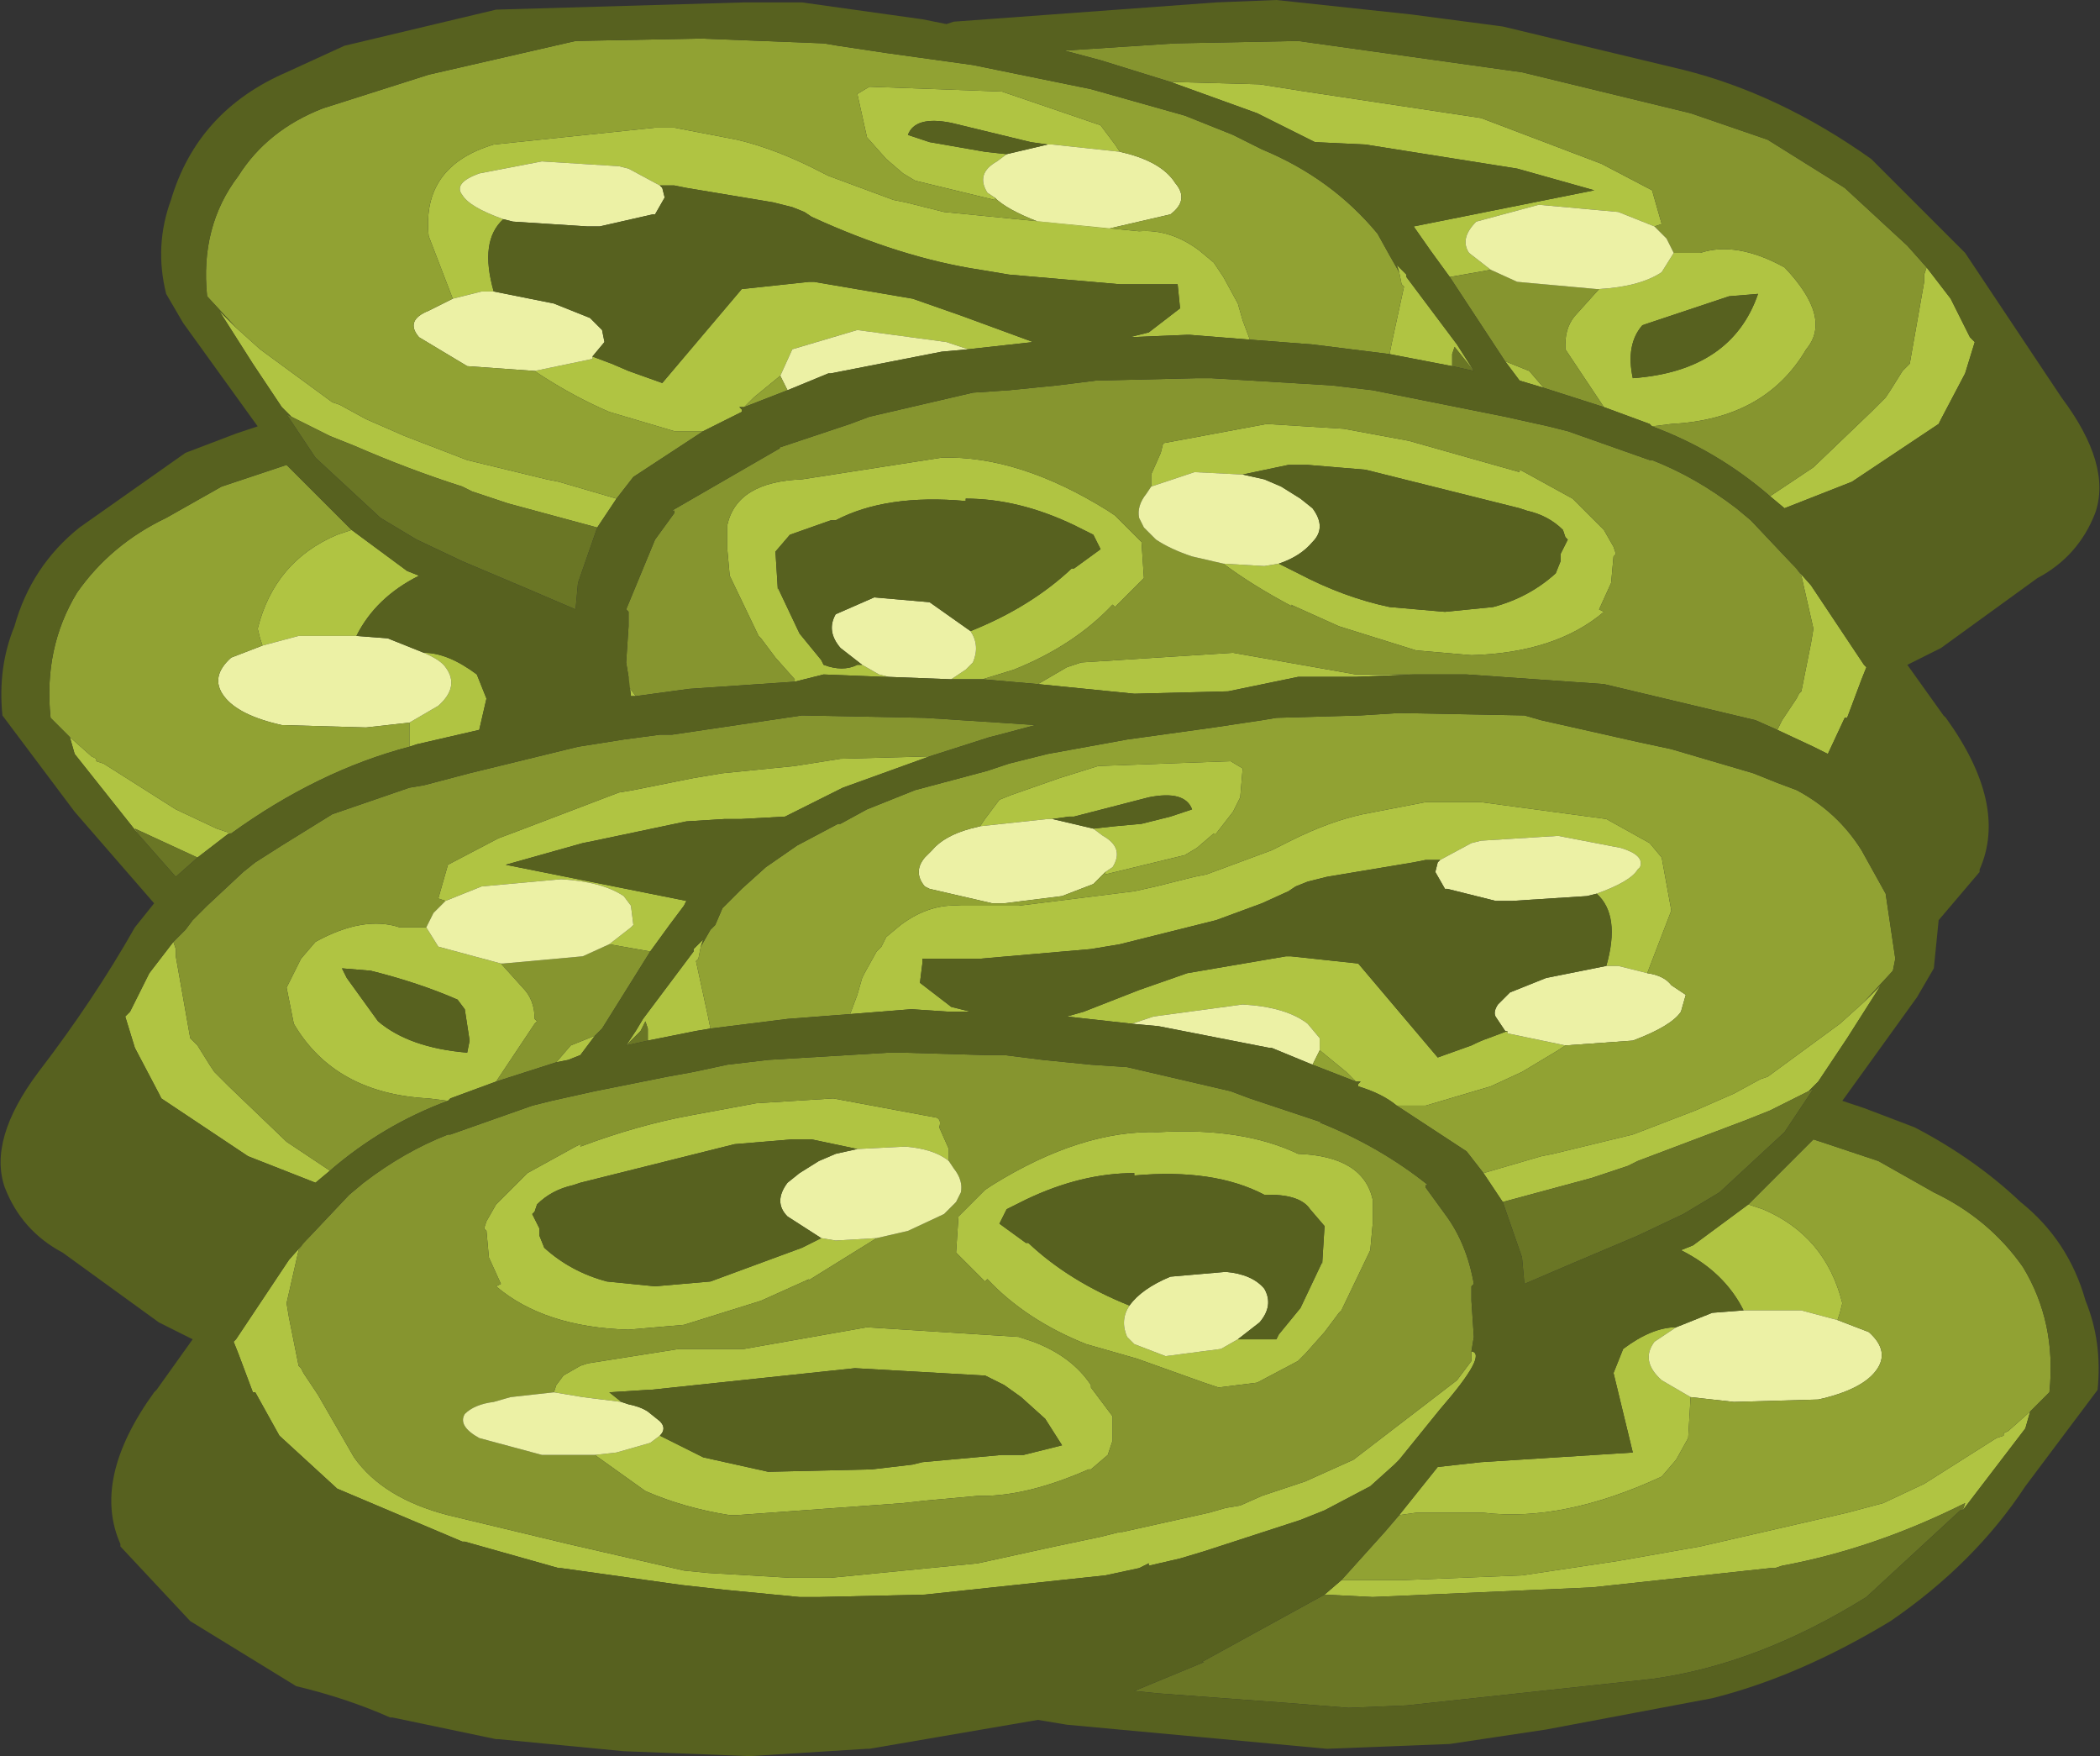 <?xml version="1.0" encoding="UTF-8" standalone="no"?>
<svg xmlns:ffdec="https://www.free-decompiler.com/flash" xmlns:xlink="http://www.w3.org/1999/xlink" ffdec:objectType="shape" height="36.45px" width="43.6px" xmlns="http://www.w3.org/2000/svg">
  <rect width="100%" height="100%" fill="#333333" stroke="none"/>
  <g transform="matrix(1.0, 0.0, 0.0, 1.0, 22.2, 16.75)">
    <path d="M2.1 -15.05 L3.95 -15.0 4.9 -14.85 8.55 -14.3 11.05 -13.35 12.1 -12.8 12.3 -12.1 12.15 -12.05 11.4 -12.35 9.75 -12.5 8.45 -12.15 Q8.1 -11.8 8.3 -11.5 L8.75 -11.15 7.9 -11.0 7.5 -11.55 7.15 -12.05 10.9 -12.8 9.3 -13.25 6.15 -13.75 5.1 -13.8 3.9 -14.4 2.1 -15.05 M12.55 -11.5 L13.1 -11.5 Q13.85 -11.75 14.85 -11.2 15.85 -10.15 15.3 -9.5 14.45 -8.05 12.5 -7.95 L12.1 -7.9 12.05 -7.95 11.1 -8.3 10.3 -9.5 10.3 -9.6 Q10.3 -10.0 10.55 -10.25 L11.0 -10.75 Q11.85 -10.8 12.3 -11.1 L12.55 -11.5 M14.55 -6.45 L15.45 -7.05 16.65 -8.2 16.95 -8.5 17.05 -8.65 17.3 -9.05 17.45 -9.2 17.75 -10.9 17.75 -11.05 17.8 -11.2 18.3 -10.55 18.7 -9.75 18.8 -9.65 18.6 -9.0 18.1 -8.05 18.05 -7.95 17.75 -7.75 16.25 -6.75 14.85 -6.2 14.55 -6.45 M-17.3 -9.95 L-16.8 -9.5 -15.3 -8.4 -15.15 -8.35 -14.6 -8.05 -13.8 -7.7 -12.5 -7.2 -10.85 -6.8 -10.6 -6.75 -9.4 -6.4 -9.8 -5.8 -11.65 -6.3 -12.4 -6.55 -12.6 -6.65 Q-13.7 -7.0 -14.85 -7.5 L-15.35 -7.7 -16.15 -8.1 -16.2 -8.15 -16.35 -8.3 -16.95 -9.2 -17.65 -10.3 -17.3 -9.95 M-7.6 -7.8 L-8.2 -7.8 -9.55 -8.2 Q-10.25 -8.5 -10.95 -8.95 L-11.1 -9.05 -9.9 -9.3 -9.9 -9.35 -9.5 -9.2 -9.15 -9.05 -8.45 -8.8 -6.8 -10.75 -5.4 -10.9 -5.3 -10.9 -3.25 -10.55 -2.25 -10.2 -0.75 -9.65 -2.1 -9.5 -2.55 -9.65 -4.4 -9.9 -5.75 -9.5 -6.0 -8.95 -6.55 -8.5 -6.75 -8.3 -6.85 -8.3 -6.8 -8.25 -6.8 -8.2 -7.6 -7.8 M-12.8 -10.55 L-13.3 -11.85 Q-13.45 -13.3 -11.95 -13.75 L-8.6 -14.1 -8.2 -14.1 -6.9 -13.85 Q-6.05 -13.65 -5.1 -13.15 L-5.0 -13.1 -3.65 -12.6 -3.4 -12.55 -2.6 -12.35 1.45 -11.95 Q2.1 -12.0 2.7 -11.55 L3.0 -11.3 3.2 -11.0 3.5 -10.45 3.6 -10.1 3.75 -9.7 2.5 -9.8 2.45 -9.8 1.25 -9.75 1.65 -9.85 2.3 -10.35 2.25 -10.85 1.05 -10.85 -1.25 -11.05 -1.85 -11.15 Q-3.5 -11.4 -5.35 -12.25 L-5.5 -12.35 -5.75 -12.45 -6.15 -12.55 -7.95 -12.85 -8.2 -12.9 -8.5 -12.9 -9.15 -13.25 -9.35 -13.3 -10.95 -13.4 -12.25 -13.15 Q-12.8 -12.95 -12.6 -12.7 -12.45 -12.45 -11.75 -12.2 -12.25 -11.75 -11.95 -10.7 L-12.2 -10.7 -12.8 -10.55 M6.65 -9.4 L6.7 -9.65 6.95 -10.8 6.9 -10.85 6.85 -11.1 6.8 -11.25 7.0 -11.05 7.0 -11.0 8.05 -9.6 8.4 -9.05 8.0 -9.55 7.95 -9.4 7.95 -9.15 6.65 -9.4 M1.05 -13.6 L-0.35 -13.75 -0.45 -13.75 -0.8 -13.8 -2.45 -14.2 Q-3.2 -14.35 -3.35 -13.95 L-2.9 -13.8 -1.75 -13.6 -1.3 -13.55 -1.5 -13.4 Q-1.95 -13.15 -1.7 -12.75 L-1.55 -12.65 -1.55 -12.6 -3.2 -13.0 -3.45 -13.15 -3.8 -13.45 -4.2 -13.9 -4.4 -14.8 -4.15 -14.95 -1.4 -14.85 0.65 -14.15 0.95 -13.75 1.05 -13.6 M1.7 -6.65 L1.7 -6.9 1.9 -7.35 1.95 -7.55 4.1 -7.95 5.7 -7.85 7.05 -7.6 9.35 -6.95 9.35 -7.0 9.45 -6.95 10.45 -6.4 11.1 -5.75 11.3 -5.4 11.35 -5.25 11.3 -5.2 11.25 -4.65 11.0 -4.1 11.1 -4.05 Q10.1 -3.2 8.35 -3.15 L7.2 -3.25 5.6 -3.75 4.6 -4.2 4.65 -4.15 Q3.8 -4.6 3.2 -5.05 L4.05 -5.0 4.35 -5.05 4.75 -4.85 Q5.7 -4.35 6.65 -4.15 L7.8 -4.05 8.8 -4.15 Q9.55 -4.35 10.1 -4.85 L10.2 -5.1 10.2 -5.25 10.25 -5.35 10.35 -5.55 10.3 -5.6 10.25 -5.75 Q9.95 -6.05 9.5 -6.15 L9.35 -6.2 6.15 -7.0 4.95 -7.1 4.6 -7.1 4.55 -7.1 3.6 -6.9 2.6 -6.95 1.7 -6.65 M15.0 -5.05 L15.4 -4.6 16.1 -3.55 16.5 -2.95 16.55 -2.9 16.45 -2.65 16.15 -1.85 16.1 -1.85 15.75 -1.1 15.45 -1.25 14.7 -1.6 14.8 -1.8 15.1 -2.25 15.15 -2.35 15.2 -2.4 15.4 -3.4 15.45 -3.7 15.2 -4.8 15.1 -4.95 15.0 -5.05 M7.15 -2.75 L5.95 -2.7 4.75 -2.7 3.3 -2.4 1.35 -2.35 -0.65 -2.55 -0.05 -2.9 0.25 -3.0 3.4 -3.2 5.95 -2.75 7.15 -2.75 M-1.8 -2.65 L-2.45 -2.65 -2.15 -2.85 -2.0 -3.0 Q-1.85 -3.35 -2.05 -3.65 -0.8 -4.15 0.05 -4.95 L0.1 -4.95 0.65 -5.35 0.5 -5.65 0.1 -5.85 Q-1.05 -6.4 -2.15 -6.4 L-2.15 -6.35 Q-3.8 -6.5 -4.85 -5.95 L-4.95 -5.95 -5.8 -5.65 -6.1 -5.3 -6.05 -4.5 -6.05 -4.55 -5.6 -3.6 -5.15 -3.05 -5.1 -2.95 Q-4.7 -2.8 -4.4 -2.95 L-4.3 -2.95 -3.95 -2.75 -3.75 -2.7 -3.85 -2.7 -5.1 -2.75 -5.7 -2.6 -5.7 -2.65 -6.1 -3.1 -6.4 -3.5 -6.45 -3.55 -7.05 -4.8 -7.1 -5.35 -7.1 -5.85 Q-6.9 -6.75 -5.55 -6.8 L-2.65 -7.25 Q-1.05 -7.3 0.8 -6.15 L0.95 -6.05 1.05 -5.95 1.5 -5.5 1.55 -4.75 1.5 -4.7 0.95 -4.15 0.9 -4.2 Q0.1 -3.35 -1.15 -2.85 L-1.8 -2.65 M-9.0 -2.3 L-9.1 -2.3 -9.15 -2.7 -9.15 -2.5 -9.0 -2.3 M9.05 -9.25 L9.55 -9.05 9.85 -8.7 9.35 -8.85 9.05 -9.25 M16.5 4.05 L16.85 3.7 16.15 4.8 15.55 5.7 15.4 5.85 15.35 5.9 14.55 6.3 14.05 6.5 11.8 7.35 11.6 7.45 10.85 7.7 9.0 8.2 8.6 7.6 9.8 7.25 10.05 7.2 11.7 6.8 13.0 6.3 13.8 5.95 14.35 5.65 14.5 5.6 16.0 4.5 16.5 4.05 M6.8 6.2 Q6.5 5.95 6.0 5.8 L6.0 5.75 6.05 5.7 5.95 5.7 5.75 5.5 5.2 5.05 5.2 4.8 4.95 4.5 Q4.5 4.15 3.6 4.1 L1.75 4.35 1.45 4.45 1.3 4.5 -0.05 4.35 0.3 4.25 1.45 3.8 2.45 3.45 4.5 3.1 4.6 3.1 6.0 3.25 7.65 5.2 8.35 4.95 Q8.55 4.85 8.7 4.8 L9.1 4.65 9.1 4.7 10.3 4.95 10.15 5.05 9.4 5.5 8.75 5.8 7.4 6.2 6.8 6.2 M11.15 3.3 Q11.45 2.25 10.95 1.8 11.65 1.55 11.8 1.3 L11.85 1.25 Q11.95 1.0 11.45 0.85 L10.15 0.6 8.55 0.7 8.35 0.75 7.7 1.1 7.4 1.1 7.15 1.15 5.35 1.45 4.95 1.55 4.7 1.65 4.55 1.75 4.0 2.0 3.05 2.35 1.05 2.85 0.45 2.95 -1.85 3.15 -3.05 3.15 -3.05 3.25 -3.1 3.65 -2.45 4.15 -2.05 4.25 -2.5 4.25 -3.25 4.2 -3.3 4.2 -4.55 4.3 -4.4 3.9 -4.3 3.55 -4.25 3.45 -4.0 3.0 -3.9 2.9 -3.8 2.7 -3.5 2.45 Q-2.9 2.0 -2.25 2.05 L-1.05 2.05 1.35 1.75 1.8 1.65 2.6 1.45 2.85 1.4 4.2 0.9 4.3 0.85 4.6 0.7 Q5.4 0.3 6.1 0.15 L7.4 -0.1 7.8 -0.1 8.55 -0.1 11.15 0.25 12.05 0.75 12.3 1.05 12.5 2.15 12.0 3.45 11.4 3.3 11.15 3.3 M-7.45 4.6 L-7.75 4.65 -8.75 4.85 -8.75 4.65 -8.75 4.6 -8.8 4.45 -8.9 4.65 -9.2 4.95 -9.0 4.65 -8.85 4.4 -7.8 3.0 -7.8 2.95 -7.6 2.75 -7.65 2.9 -7.7 3.15 -7.75 3.2 -7.5 4.35 -7.45 4.6 M-1.85 0.4 L-1.75 0.25 -1.45 -0.15 -1.2 -0.25 -0.2 -0.6 0.6 -0.85 3.35 -0.95 3.6 -0.8 3.55 -0.2 3.4 0.1 3.05 0.55 3.0 0.55 2.65 0.85 2.4 1.0 0.75 1.4 0.75 1.35 0.9 1.25 Q1.15 0.85 0.7 0.6 L0.5 0.45 0.95 0.4 1.5 0.35 2.1 0.2 2.55 0.05 Q2.4 -0.35 1.65 -0.2 L0.1 0.2 0.0 0.2 -0.35 0.25 -0.45 0.25 -1.85 0.4 M14.3 -10.65 L13.7 -10.6 11.9 -10.0 Q11.55 -9.6 11.7 -8.9 13.75 -9.05 14.3 -10.65 M14.0 10.45 Q13.6 9.65 12.7 9.2 L12.95 9.1 14.1 8.25 14.4 8.35 Q15.7 8.9 16.05 10.3 L16.0 10.5 15.95 10.65 15.2 10.45 14.0 10.45 M19.95 12.55 L19.85 12.9 18.55 14.6 18.6 14.45 Q16.7 15.4 14.8 15.75 L14.65 15.8 14.55 15.8 10.85 16.2 6.3 16.4 5.3 16.35 5.65 16.05 6.9 16.05 9.4 15.95 11.4 15.65 13.1 15.35 16.15 14.65 16.9 14.45 17.75 14.05 19.25 13.1 19.4 13.05 19.4 13.0 19.5 12.95 19.95 12.55 M6.85 14.7 L7.65 13.7 8.55 13.6 11.7 13.4 11.3 11.75 11.5 11.25 Q12.1 10.8 12.6 10.8 L12.15 11.1 Q11.85 11.5 12.3 11.9 L12.9 12.25 12.85 13.1 12.6 13.55 12.3 13.9 Q10.25 14.85 8.6 14.65 L7.2 14.65 6.85 14.7 M-15.8 8.95 L-15.9 9.05 -16.0 9.2 -16.25 10.3 -16.2 10.6 -16.0 11.6 -15.95 11.65 -15.9 11.75 -15.6 12.2 -14.85 13.5 Q-14.25 14.35 -12.9 14.7 L-10.4 15.3 -8.0 15.85 -7.5 15.9 -5.8 16.0 -4.95 16.0 -1.9 15.7 -0.3 15.35 0.65 15.15 1.05 15.05 1.1 15.05 2.9 14.65 3.25 14.55 3.55 14.5 4.0 14.3 4.3 14.2 4.75 14.05 4.9 14.0 5.9 13.55 8.05 11.9 8.35 11.5 8.35 11.3 Q8.7 11.35 7.7 12.5 L6.85 13.55 6.75 13.65 6.25 14.1 5.3 14.6 4.8 14.8 2.8 15.45 2.3 15.6 1.65 15.75 1.65 15.7 1.45 15.8 0.75 15.95 -3.0 16.35 -5.2 16.4 -5.55 16.4 -5.6 16.4 -7.15 16.25 -8.05 16.15 -10.55 15.8 -10.6 15.8 -12.55 15.25 -12.6 15.25 -15.2 14.15 -16.4 13.05 -16.9 12.15 -16.95 12.15 -17.25 11.35 -17.35 11.1 -17.3 11.05 -16.9 10.45 -16.2 9.4 -15.8 8.95 M3.5 11.05 L3.6 11.05 4.3 11.05 4.35 10.95 4.8 10.4 5.25 9.45 5.25 9.5 5.3 8.7 5.0 8.35 Q4.8 8.05 4.15 8.05 L4.05 8.05 Q3.0 7.5 1.35 7.65 L1.35 7.6 Q0.25 7.6 -0.9 8.15 L-1.3 8.35 -1.45 8.65 -0.9 9.05 -0.85 9.05 Q0.0 9.85 1.25 10.35 1.05 10.65 1.2 11.0 L1.35 11.15 2.0 11.4 3.15 11.25 3.5 11.05 M4.9 11.35 L4.75 11.5 3.9 11.95 3.1 12.05 2.8 11.95 1.4 11.45 0.35 11.15 Q-0.9 10.65 -1.7 9.8 L-1.75 9.85 -2.3 9.3 -2.35 9.25 -2.3 8.5 -1.85 8.05 -1.75 7.95 -1.6 7.85 Q0.25 6.7 1.85 6.75 3.6 6.65 4.75 7.2 6.1 7.25 6.3 8.15 L6.3 8.65 6.25 9.2 5.65 10.45 5.6 10.5 5.3 10.9 4.9 11.35 M-10.7 12.15 L-10.65 12.0 -10.5 11.8 -10.15 11.6 -10.0 11.55 -8.1 11.25 -6.75 11.25 -4.2 10.8 -1.05 11.0 -0.75 11.1 Q0.05 11.4 0.45 12.0 L0.45 12.05 0.9 12.65 0.9 13.15 0.8 13.45 0.45 13.75 0.4 13.75 Q-0.85 14.3 -1.8 14.3 L-1.9 14.3 -3.0 14.4 -3.45 14.45 -6.9 14.7 -7.05 14.7 Q-8.0 14.55 -8.8 14.2 L-9.85 13.45 -9.4 13.4 -8.7 13.2 -8.5 13.05 -7.6 13.5 -6.25 13.8 -4.1 13.75 -3.25 13.65 -3.05 13.6 -1.4 13.45 -1.35 13.45 -0.95 13.45 -0.15 13.25 -0.5 12.7 -1.0 12.25 -1.35 12.0 -1.75 11.8 -1.8 11.8 -4.45 11.65 -8.7 12.1 -8.75 12.1 -9.55 12.15 -9.3 12.35 -10.1 12.25 -10.7 12.15 M-20.75 -1.45 L-20.3 -1.05 -20.2 -1.0 -20.2 -0.95 -20.05 -0.9 -18.55 0.05 -17.7 0.45 -17.4 0.55 -17.45 0.55 -18.1 1.05 -19.4 0.45 -19.3 0.6 -20.65 -1.1 -20.75 -1.45 M-13.7 -1.25 L-13.7 -1.75 -13.1 -2.1 Q-12.65 -2.5 -12.95 -2.9 -13.05 -3.05 -13.4 -3.2 -12.9 -3.2 -12.3 -2.75 L-12.1 -2.25 -12.25 -1.6 -13.55 -1.3 -13.7 -1.25 M-16.75 -3.35 L-16.8 -3.5 -16.85 -3.7 Q-16.5 -5.1 -15.2 -5.65 L-14.9 -5.75 -13.75 -4.9 -13.5 -4.8 Q-14.4 -4.35 -14.8 -3.55 L-16.0 -3.55 -16.75 -3.35 M-2.9 -1.05 L-4.7 -0.4 -5.6 0.05 -5.9 0.2 -6.8 0.25 -6.95 0.25 -7.15 0.25 -7.95 0.3 -9.85 0.7 -10.1 0.75 -11.7 1.2 -7.95 1.95 -8.0 2.05 -8.3 2.45 -8.7 3.0 -9.55 2.85 -9.1 2.5 -9.05 2.45 -9.1 2.05 -9.25 1.85 Q-9.7 1.55 -10.55 1.5 L-12.2 1.65 -12.95 1.95 -13.1 1.9 -12.9 1.2 -11.85 0.65 -11.45 0.5 -9.35 -0.3 -9.05 -0.35 -8.55 -0.45 -7.8 -0.6 -7.2 -0.7 -5.7 -0.85 -4.75 -1.0 -2.9 -1.05 M-9.85 4.75 L-10.15 5.15 -10.4 5.25 -10.65 5.3 -10.35 4.95 -9.85 4.75 M-11.9 5.7 L-12.85 6.05 -12.9 6.1 -13.3 6.05 Q-15.25 5.95 -16.1 4.5 L-16.25 3.75 -15.95 3.15 -15.65 2.8 Q-14.65 2.25 -13.9 2.5 L-13.35 2.5 -13.1 2.9 -11.8 3.25 -11.35 3.75 Q-11.1 4.0 -11.1 4.4 L-11.05 4.45 -11.1 4.5 -11.9 5.7 M-15.35 7.55 L-15.65 7.8 -17.05 7.25 -18.55 6.25 -18.85 6.05 -18.9 5.95 -19.4 5.0 -19.6 4.35 -19.5 4.25 -19.1 3.45 -18.6 2.8 -18.55 2.95 -18.55 3.1 -18.25 4.8 -18.1 4.95 -17.85 5.35 -17.75 5.5 -17.45 5.8 -16.25 6.95 -15.35 7.55 M-5.15 8.95 L-4.85 9.0 -4.0 8.95 -5.45 9.85 -5.4 9.8 -6.4 10.25 -8.0 10.75 -9.15 10.85 Q-10.9 10.8 -11.9 9.95 L-11.8 9.9 -12.05 9.35 -12.1 8.8 -12.15 8.75 -12.1 8.6 -11.9 8.25 -11.25 7.6 -10.25 7.05 -10.15 7.0 -10.15 7.05 Q-8.95 6.6 -7.85 6.4 L-6.5 6.15 -4.9 6.05 -2.75 6.45 Q-2.65 6.5 -2.7 6.65 L-2.5 7.1 -2.5 7.35 Q-2.8 7.1 -3.4 7.05 L-4.4 7.1 -5.35 6.9 -5.4 6.9 -5.75 6.9 -6.95 7.0 -10.15 7.8 -10.3 7.85 Q-10.75 7.95 -11.05 8.25 L-11.1 8.4 -11.15 8.45 -11.05 8.65 -11.0 8.75 -11.0 8.9 -10.9 9.15 Q-10.35 9.65 -9.6 9.85 L-8.6 9.95 -7.45 9.85 -5.55 9.15 -5.15 8.95 M-15.1 3.35 L-15.0 3.55 -14.35 4.45 Q-13.7 5.0 -12.5 5.1 L-12.45 4.85 -12.55 4.2 -12.7 4.0 Q-13.5 3.65 -14.5 3.4 L-15.1 3.35" fill="#b0c442" fill-rule="evenodd" stroke="none"/>
    <path d="M12.15 -12.05 L12.3 -12.1 12.1 -12.8 11.05 -13.35 8.55 -14.3 4.9 -14.85 3.95 -15.0 2.1 -15.05 0.65 -15.5 -0.1 -15.7 2.2 -15.85 4.75 -15.9 9.4 -15.25 12.9 -14.4 14.5 -13.85 16.1 -12.85 17.4 -11.65 17.8 -11.2 17.75 -11.05 17.75 -10.9 17.45 -9.2 17.3 -9.05 17.05 -8.65 16.95 -8.5 16.65 -8.2 15.45 -7.05 14.55 -6.45 Q13.45 -7.4 12.1 -7.9 L12.5 -7.95 Q14.45 -8.05 15.3 -9.5 15.85 -10.15 14.85 -11.2 13.85 -11.75 13.1 -11.5 L12.55 -11.5 12.4 -11.8 12.15 -12.05 M7.9 -11.0 L8.75 -11.15 9.3 -10.9 10.95 -10.75 11.0 -10.75 10.55 -10.25 Q10.3 -10.0 10.3 -9.6 L10.3 -9.5 11.1 -8.3 9.85 -8.7 9.55 -9.05 9.05 -9.25 7.9 -11.0 M3.2 -5.05 Q3.8 -4.6 4.65 -4.15 L4.6 -4.2 5.6 -3.75 7.2 -3.25 8.35 -3.15 Q10.1 -3.2 11.1 -4.05 L11.0 -4.1 11.25 -4.65 11.3 -5.2 11.35 -5.25 11.3 -5.4 11.1 -5.75 10.45 -6.4 9.45 -6.95 9.35 -7.0 9.35 -6.95 7.05 -7.6 5.7 -7.85 4.1 -7.95 1.95 -7.55 1.9 -7.35 1.7 -6.9 1.7 -6.65 1.6 -6.5 Q1.4 -6.25 1.45 -6.0 L1.55 -5.8 1.8 -5.55 Q2.1 -5.35 2.55 -5.2 L3.2 -5.05 M-9.15 -2.7 L-9.2 -3.0 -9.15 -3.75 -9.15 -4.05 -9.2 -4.1 -8.6 -5.55 -8.2 -6.1 -8.2 -6.15 -8.25 -6.15 -6.0 -7.45 -6.05 -7.45 -4.55 -7.95 -4.15 -8.1 -2.0 -8.6 -1.25 -8.65 -0.25 -8.75 0.55 -8.85 2.65 -8.9 2.95 -8.9 5.45 -8.75 6.3 -8.65 7.55 -8.4 9.05 -8.1 9.95 -7.9 10.35 -7.8 12.05 -7.2 12.1 -7.2 Q13.0 -6.85 13.85 -6.2 L14.15 -5.95 15.0 -5.05 15.1 -4.95 15.2 -4.8 15.45 -3.7 15.4 -3.4 15.2 -2.4 15.15 -2.35 15.1 -2.25 14.8 -1.8 14.7 -1.6 14.25 -1.8 11.1 -2.55 8.25 -2.75 7.3 -2.75 7.15 -2.75 5.95 -2.75 3.4 -3.2 0.25 -3.0 -0.05 -2.9 -0.65 -2.55 -1.8 -2.65 -1.15 -2.85 Q0.1 -3.35 0.9 -4.2 L0.95 -4.15 1.5 -4.7 1.55 -4.75 1.5 -5.5 1.05 -5.95 0.95 -6.05 0.8 -6.15 Q-1.05 -7.3 -2.65 -7.25 L-5.55 -6.8 Q-6.9 -6.75 -7.1 -5.85 L-7.1 -5.35 -7.05 -4.8 -6.45 -3.55 -6.4 -3.5 -6.1 -3.1 -5.7 -2.65 -5.7 -2.6 -7.9 -2.45 -9.0 -2.3 -9.15 -2.5 -9.15 -2.7 M-15.8 8.95 L-14.95 8.05 -14.65 7.8 Q-13.8 7.15 -12.9 6.8 L-12.85 6.8 -11.15 6.2 -10.75 6.1 -9.85 5.9 -8.35 5.6 -7.8 5.5 -7.1 5.35 -6.25 5.25 -3.75 5.1 -3.45 5.1 -1.75 5.15 -1.35 5.15 -0.55 5.25 0.45 5.35 1.2 5.4 3.35 5.9 3.75 6.05 5.25 6.55 5.2 6.55 Q6.45 7.05 7.45 7.85 L7.4 7.85 7.4 7.9 7.8 8.45 Q8.25 9.05 8.4 9.9 L8.35 9.95 8.35 10.25 8.4 11.0 8.35 11.3 8.35 11.5 8.05 11.9 5.9 13.55 4.9 14.0 4.75 14.05 4.3 14.2 4.0 14.3 3.55 14.5 3.25 14.55 2.9 14.65 1.1 15.05 1.05 15.05 0.65 15.15 -0.3 15.35 -1.9 15.7 -4.95 16.0 -5.8 16.0 -7.5 15.9 -8.0 15.85 -10.4 15.3 -12.9 14.7 Q-14.25 14.35 -14.85 13.5 L-15.6 12.2 -15.9 11.75 -15.95 11.65 -16.0 11.6 -16.2 10.6 -16.25 10.3 -16.0 9.2 -15.9 9.05 -15.8 8.95 M-9.85 13.45 L-8.8 14.2 Q-8.0 14.55 -7.05 14.7 L-6.9 14.7 -3.45 14.45 -3.0 14.4 -1.9 14.3 -1.8 14.3 Q-0.85 14.3 0.4 13.75 L0.45 13.75 0.8 13.45 0.9 13.15 0.9 12.65 0.45 12.05 0.45 12.0 Q0.05 11.4 -0.75 11.1 L-1.05 11.0 -4.2 10.8 -6.75 11.25 -8.1 11.25 -10.0 11.55 -10.15 11.6 -10.5 11.8 -10.65 12.0 -10.7 12.15 -11.6 12.25 -11.95 12.35 Q-12.35 12.4 -12.55 12.6 -12.7 12.85 -12.25 13.1 L-10.95 13.45 -9.85 13.45 M4.9 11.35 L5.3 10.9 5.6 10.5 5.65 10.45 6.25 9.2 6.3 8.65 6.3 8.15 Q6.1 7.25 4.75 7.2 3.6 6.65 1.85 6.75 0.25 6.7 -1.6 7.85 L-1.75 7.95 -1.85 8.05 -2.3 8.5 -2.35 9.25 -2.3 9.3 -1.75 9.85 -1.7 9.8 Q-0.9 10.65 0.35 11.15 L1.4 11.45 2.8 11.95 3.1 12.05 3.9 11.95 4.75 11.5 4.9 11.35 M-18.6 2.8 L-18.35 2.55 -18.2 2.35 -17.9 2.05 -17.15 1.35 -16.9 1.15 -16.35 0.8 -15.3 0.15 -13.7 -0.4 -13.4 -0.45 -12.45 -0.7 -10.2 -1.25 -9.25 -1.4 -8.5 -1.5 -8.25 -1.5 -5.55 -1.9 -3.0 -1.85 -1.45 -1.75 -0.7 -1.7 -1.45 -1.5 -1.65 -1.45 -2.9 -1.05 -4.75 -1.0 -5.7 -0.85 -7.2 -0.7 -7.8 -0.6 -8.55 -0.45 -9.05 -0.35 -9.35 -0.3 -11.45 0.5 -11.85 0.65 -12.9 1.2 -13.1 1.9 -12.95 1.95 -13.1 2.1 -13.2 2.2 -13.35 2.5 -13.9 2.5 Q-14.65 2.25 -15.65 2.8 L-15.95 3.15 -16.25 3.75 -16.1 4.5 Q-15.25 5.95 -13.3 6.05 L-12.9 6.1 Q-14.25 6.6 -15.35 7.55 L-16.25 6.95 -17.45 5.8 -17.75 5.5 -17.85 5.35 -18.1 4.95 -18.25 4.8 -18.55 3.1 -18.55 2.95 -18.6 2.8 M-8.7 3.0 L-9.7 4.6 -9.85 4.75 -10.35 4.95 -10.65 5.3 -11.9 5.7 -11.1 4.5 -11.05 4.45 -11.1 4.4 Q-11.1 4.0 -11.35 3.75 L-11.8 3.25 -11.75 3.25 -10.1 3.1 -9.55 2.85 -8.7 3.0 M-4.0 8.95 L-3.35 8.8 -2.6 8.45 -2.35 8.2 -2.25 8.0 Q-2.2 7.75 -2.4 7.5 L-2.5 7.35 -2.5 7.1 -2.7 6.65 Q-2.65 6.5 -2.75 6.45 L-4.9 6.05 -6.5 6.15 -7.85 6.4 Q-8.95 6.6 -10.15 7.05 L-10.15 7.0 -10.25 7.05 -11.25 7.6 -11.9 8.25 -12.1 8.6 -12.15 8.75 -12.1 8.8 -12.05 9.35 -11.8 9.9 -11.9 9.95 Q-10.9 10.8 -9.15 10.85 L-8.0 10.75 -6.4 10.25 -5.4 9.8 -5.45 9.85 -4.0 8.95" fill="#86952f" fill-rule="evenodd" stroke="none"/>
    <path d="M8.75 -11.15 L8.3 -11.5 Q8.1 -11.8 8.45 -12.15 L9.75 -12.5 11.4 -12.35 12.15 -12.05 12.4 -11.8 12.55 -11.5 12.3 -11.1 Q11.85 -10.8 11.0 -10.75 L10.95 -10.75 9.3 -10.9 8.75 -11.15 M-11.1 -9.05 L-12.5 -9.15 -13.5 -9.75 Q-13.8 -10.1 -13.3 -10.3 L-12.8 -10.55 -12.2 -10.7 -11.95 -10.7 -10.7 -10.45 -9.95 -10.15 -9.7 -9.9 -9.65 -9.65 -9.9 -9.35 -9.9 -9.3 -11.1 -9.05 M1.05 -13.6 L1.25 -13.55 Q1.95 -13.35 2.2 -12.95 2.5 -12.6 2.1 -12.3 L0.8 -12.0 -0.65 -12.15 Q-1.3 -12.4 -1.55 -12.65 L-1.7 -12.75 Q-1.95 -13.15 -1.5 -13.4 L-1.3 -13.55 -0.45 -13.75 -0.35 -13.75 1.05 -13.6 M1.7 -6.65 L2.6 -6.95 3.6 -6.9 4.05 -6.8 4.4 -6.65 4.8 -6.4 5.05 -6.2 Q5.35 -5.8 5.05 -5.5 4.8 -5.2 4.35 -5.05 L4.05 -5.0 3.2 -5.05 2.55 -5.2 Q2.1 -5.35 1.8 -5.55 L1.55 -5.8 1.45 -6.0 Q1.4 -6.25 1.6 -6.5 L1.7 -6.65 M-2.45 -2.65 L-3.75 -2.7 -3.95 -2.75 -4.3 -2.95 -4.75 -3.3 Q-5.05 -3.65 -4.85 -4.0 L-4.05 -4.35 -2.9 -4.25 -2.05 -3.65 Q-1.85 -3.35 -2.0 -3.0 L-2.15 -2.85 -2.45 -2.65 M5.05 5.35 L4.2 5.0 4.15 5.0 1.85 4.55 1.3 4.5 1.45 4.45 1.75 4.35 3.6 4.1 Q4.5 4.15 4.95 4.5 L5.2 4.8 5.2 5.05 5.1 5.25 5.05 5.35 M9.1 4.65 L9.05 4.65 8.85 4.35 Q8.8 4.25 8.9 4.1 L9.15 3.85 9.9 3.55 11.15 3.3 11.4 3.3 12.0 3.45 Q12.35 3.5 12.5 3.7 L12.8 3.9 12.7 4.25 Q12.5 4.55 11.7 4.85 L10.3 4.95 9.1 4.7 9.1 4.65 M10.95 1.8 L10.75 1.85 9.2 1.95 8.95 1.95 8.85 1.95 7.85 1.7 7.8 1.7 7.6 1.35 7.65 1.15 7.7 1.1 8.35 0.75 8.55 0.7 10.15 0.6 11.45 0.85 Q11.95 1.0 11.85 1.25 L11.8 1.3 Q11.65 1.55 10.95 1.8 M0.75 1.35 L0.5 1.6 -0.15 1.85 -1.35 2.0 -1.6 2.0 -2.9 1.7 -3.0 1.65 Q-3.25 1.35 -3.0 1.05 L-2.85 0.9 Q-2.6 0.6 -2.05 0.45 L-1.85 0.4 -0.45 0.25 -0.35 0.25 0.5 0.45 0.7 0.6 Q1.15 0.85 0.9 1.25 L0.75 1.35 M12.6 10.8 L13.35 10.5 14.0 10.45 15.2 10.45 15.95 10.65 16.6 10.9 Q17.05 11.3 16.75 11.7 16.45 12.1 15.55 12.3 L13.8 12.35 12.9 12.25 12.3 11.9 Q11.85 11.5 12.15 11.1 L12.6 10.8 M1.25 10.35 Q1.5 10.0 2.1 9.75 L3.25 9.65 Q3.8 9.7 4.05 10.0 4.25 10.35 3.95 10.7 L3.5 11.05 3.15 11.25 2.0 11.4 1.35 11.15 1.2 11.0 Q1.05 10.65 1.25 10.35 M-9.85 13.45 L-10.95 13.45 -12.25 13.1 Q-12.7 12.85 -12.55 12.6 -12.35 12.4 -11.95 12.35 L-11.6 12.25 -10.7 12.15 -10.1 12.25 -9.3 12.35 -9.15 12.4 Q-8.9 12.45 -8.75 12.55 L-8.5 12.75 Q-8.35 12.9 -8.5 13.05 L-8.7 13.2 -9.4 13.4 -9.85 13.45 M-13.7 -1.75 L-14.6 -1.65 -16.35 -1.7 Q-17.25 -1.9 -17.55 -2.3 -17.85 -2.7 -17.4 -3.1 L-16.75 -3.35 -16.0 -3.55 -14.8 -3.55 -14.15 -3.5 -13.4 -3.2 Q-13.05 -3.05 -12.95 -2.9 -12.65 -2.5 -13.1 -2.1 L-13.7 -1.75 M-8.5 -12.9 L-8.45 -12.85 -8.4 -12.65 -8.6 -12.3 -8.65 -12.3 -9.75 -12.05 -10.0 -12.05 -11.55 -12.15 -11.75 -12.2 Q-12.45 -12.45 -12.6 -12.7 -12.8 -12.95 -12.25 -13.15 L-10.95 -13.4 -9.35 -13.3 -9.15 -13.25 -8.5 -12.9 M-2.1 -9.5 L-2.65 -9.45 -4.95 -9.0 -5.0 -9.0 -5.85 -8.65 -5.9 -8.75 -6.0 -8.95 -5.75 -9.5 -4.4 -9.9 -2.55 -9.65 -2.1 -9.5 M-12.95 1.95 L-12.2 1.65 -10.55 1.5 Q-9.7 1.55 -9.25 1.85 L-9.1 2.05 -9.05 2.45 -9.1 2.5 -9.55 2.85 -10.1 3.1 -11.75 3.25 -11.8 3.25 -13.1 2.9 -13.35 2.5 -13.2 2.2 -13.1 2.1 -12.95 1.95 M-5.15 8.95 L-5.85 8.5 Q-6.15 8.2 -5.85 7.8 L-5.6 7.6 -5.2 7.35 -4.85 7.2 -4.4 7.1 -3.4 7.05 Q-2.8 7.1 -2.5 7.35 L-2.4 7.5 Q-2.2 7.75 -2.25 8.0 L-2.35 8.2 -2.6 8.45 -3.35 8.8 -4.0 8.95 -4.85 9.0 -5.15 8.95" fill="#ecf1a5" fill-rule="evenodd" stroke="none"/>
    <path d="M-17.3 -9.95 L-17.9 -10.6 Q-18.05 -12.05 -17.25 -13.1 -16.65 -14.05 -15.5 -14.5 L-13.3 -15.2 -10.25 -15.9 -7.65 -15.95 -5.1 -15.85 -4.8 -15.8 -3.8 -15.65 -2.0 -15.4 0.45 -14.9 2.4 -14.35 3.4 -13.95 4.0 -13.65 Q5.45 -13.05 6.4 -11.9 L6.65 -11.45 6.85 -11.1 6.9 -10.85 6.95 -10.8 6.7 -9.65 6.65 -9.4 5.05 -9.6 3.75 -9.7 3.6 -10.1 3.5 -10.45 3.2 -11.0 3.0 -11.3 2.7 -11.55 Q2.1 -12.0 1.45 -11.95 L-2.6 -12.35 -3.4 -12.55 -3.65 -12.6 -5.0 -13.1 -5.1 -13.15 Q-6.05 -13.65 -6.9 -13.85 L-8.2 -14.1 -8.6 -14.1 -11.95 -13.75 Q-13.45 -13.3 -13.3 -11.85 L-12.8 -10.55 -13.3 -10.3 Q-13.8 -10.1 -13.5 -9.75 L-12.5 -9.15 -11.1 -9.05 -10.95 -8.95 Q-10.25 -8.5 -9.55 -8.2 L-8.2 -7.8 -7.6 -7.8 -9.05 -6.85 -9.4 -6.4 -10.6 -6.75 -10.85 -6.8 -12.5 -7.2 -13.8 -7.7 -14.6 -8.05 -15.15 -8.35 -15.3 -8.4 -16.8 -9.5 -17.3 -9.95 M-1.55 -12.65 Q-1.3 -12.4 -0.65 -12.15 L0.8 -12.0 2.1 -12.3 Q2.5 -12.6 2.2 -12.95 1.95 -13.35 1.25 -13.55 L1.05 -13.6 0.95 -13.75 0.65 -14.15 -1.4 -14.85 -4.15 -14.95 -4.4 -14.8 -4.2 -13.9 -3.8 -13.45 -3.45 -13.15 -3.2 -13.0 -1.55 -12.6 -1.55 -12.65 M-7.65 2.9 L-7.45 2.55 -7.35 2.45 -7.2 2.1 -7.15 2.05 -6.8 1.7 -6.3 1.25 -5.65 0.8 -4.8 0.35 -4.75 0.35 -4.2 0.05 -3.2 -0.35 -1.7 -0.75 -1.25 -0.9 -0.45 -1.1 1.2 -1.4 3.0 -1.65 4.0 -1.8 4.3 -1.85 6.05 -1.9 6.85 -1.95 9.45 -1.9 9.8 -1.8 11.8 -1.35 12.5 -1.2 14.2 -0.7 14.7 -0.5 15.1 -0.35 Q15.95 0.1 16.45 0.9 L16.95 1.8 17.15 3.15 17.1 3.4 16.5 4.05 16.0 4.5 14.5 5.6 14.35 5.65 13.8 5.95 13.0 6.3 11.7 6.8 10.05 7.2 9.8 7.25 8.6 7.6 8.25 7.15 6.8 6.2 7.4 6.2 8.75 5.8 9.4 5.5 10.15 5.05 10.3 4.95 11.7 4.85 Q12.5 4.55 12.7 4.25 L12.8 3.9 12.5 3.7 Q12.35 3.5 12.0 3.45 L12.5 2.15 12.3 1.05 12.05 0.75 11.15 0.25 8.55 -0.1 7.8 -0.1 7.4 -0.1 6.1 0.15 Q5.4 0.3 4.6 0.7 L4.3 0.85 4.2 0.9 2.85 1.4 2.6 1.45 1.8 1.65 1.35 1.75 -1.05 2.05 -2.25 2.05 Q-2.9 2.0 -3.5 2.45 L-3.8 2.7 -3.9 2.9 -4.0 3.0 -4.25 3.45 -4.3 3.55 -4.4 3.9 -4.55 4.3 -5.85 4.4 -7.45 4.6 -7.5 4.35 -7.75 3.2 -7.7 3.15 -7.65 2.9 M5.95 5.7 L5.05 5.35 5.1 5.25 5.2 5.05 5.75 5.5 5.95 5.7 M0.75 1.35 L0.75 1.4 2.4 1.0 2.65 0.85 3.0 0.55 3.05 0.55 3.4 0.1 3.55 -0.2 3.6 -0.8 3.35 -0.95 0.6 -0.85 -0.2 -0.6 -1.2 -0.25 -1.45 -0.15 -1.75 0.25 -1.85 0.4 -2.05 0.45 Q-2.6 0.6 -2.85 0.9 L-3.0 1.05 Q-3.25 1.35 -3.0 1.65 L-2.9 1.7 -1.6 2.0 -1.35 2.0 -0.15 1.85 0.5 1.6 0.75 1.35 M14.1 8.25 L15.45 6.9 16.8 7.35 17.95 8.0 Q19.1 8.55 19.8 9.55 20.5 10.7 20.35 12.15 L19.95 12.55 19.5 12.95 19.4 13.0 19.4 13.05 19.25 13.1 17.75 14.05 16.9 14.45 16.15 14.65 13.1 15.35 11.4 15.65 9.4 15.95 6.9 16.05 5.65 16.05 6.55 15.05 6.85 14.7 7.2 14.65 8.6 14.65 Q10.25 14.85 12.3 13.9 L12.6 13.55 12.85 13.1 12.9 12.25 13.8 12.35 15.55 12.3 Q16.45 12.1 16.75 11.7 17.05 11.3 16.6 10.9 L15.95 10.65 16.0 10.5 16.05 10.3 Q15.7 8.9 14.4 8.35 L14.1 8.25 M-17.4 0.55 L-17.7 0.45 -18.55 0.05 -20.05 -0.9 -20.2 -0.95 -20.2 -1.0 -20.3 -1.05 -20.75 -1.45 -21.15 -1.85 Q-21.3 -3.3 -20.6 -4.45 -19.9 -5.45 -18.75 -6.0 L-17.6 -6.65 -16.25 -7.1 -14.9 -5.75 -15.2 -5.65 Q-16.5 -5.1 -16.85 -3.7 L-16.8 -3.5 -16.75 -3.35 -17.4 -3.1 Q-17.85 -2.7 -17.55 -2.3 -17.25 -1.9 -16.35 -1.7 L-14.6 -1.65 -13.7 -1.75 -13.7 -1.25 Q-15.6 -0.75 -17.4 0.55 M-5.85 -8.65 L-6.75 -8.3 -6.55 -8.5 -6.0 -8.95 -5.9 -8.75 -5.85 -8.65" fill="#91a233" fill-rule="evenodd" stroke="none"/>
    <path d="M8.4 -9.05 L7.95 -9.15 7.95 -9.4 8.0 -9.55 8.4 -9.05 M15.35 5.9 L15.45 5.85 14.85 6.75 13.5 8.0 12.75 8.45 11.8 8.9 10.5 9.45 9.45 9.9 9.4 9.35 9.0 8.2 10.85 7.7 11.6 7.45 11.8 7.35 14.05 6.5 14.55 6.3 15.35 5.9 M-8.75 4.85 L-9.2 4.95 -8.9 4.65 -8.8 4.45 -8.75 4.6 -8.75 4.65 -8.75 4.85 M18.55 14.6 L18.5 14.6 16.55 16.4 Q14.3 17.8 12.1 18.1 L7.0 18.65 5.8 18.7 4.55 18.6 1.85 18.4 1.35 18.35 2.8 17.75 2.75 17.75 5.3 16.35 6.3 16.4 10.85 16.2 14.55 15.8 14.65 15.8 14.8 15.75 Q16.7 15.4 18.6 14.45 L18.55 14.6 M-19.3 0.6 L-19.4 0.45 -18.1 1.05 -18.55 1.45 -19.3 0.6 M-16.15 -8.1 L-15.35 -7.7 -14.85 -7.5 Q-13.7 -7.0 -12.6 -6.65 L-12.4 -6.55 -11.65 -6.3 -9.8 -5.8 -10.2 -4.65 -10.25 -4.1 -11.3 -4.55 -12.6 -5.1 -13.55 -5.55 -14.3 -6.0 -15.65 -7.25 -16.25 -8.15 -16.15 -8.1" fill="#6a7625" fill-rule="evenodd" stroke="none"/>
    <path d="M2.1 -15.05 L3.9 -14.4 5.1 -13.8 6.15 -13.75 9.3 -13.25 10.9 -12.8 7.15 -12.05 7.5 -11.55 7.9 -11.0 9.05 -9.25 9.35 -8.85 9.85 -8.7 11.1 -8.3 12.05 -7.95 12.1 -7.9 Q13.45 -7.4 14.55 -6.45 L14.85 -6.2 16.25 -6.75 17.75 -7.75 18.05 -7.95 18.1 -8.05 18.6 -9.0 18.8 -9.65 18.7 -9.75 18.3 -10.55 17.8 -11.2 17.4 -11.65 16.1 -12.85 14.5 -13.85 12.9 -14.4 9.4 -15.25 4.75 -15.9 2.2 -15.85 -0.1 -15.7 0.65 -15.5 2.1 -15.05 M18.9 1.35 L18.05 2.35 17.95 3.35 17.6 3.95 16.05 6.1 16.5 6.25 17.55 6.65 Q18.8 7.3 19.75 8.2 20.75 9.0 21.1 10.25 21.45 11.1 21.35 12.1 L19.85 14.1 Q18.8 15.7 17.05 16.9 15.15 18.05 13.35 18.5 L9.9 19.15 7.9 19.45 5.35 19.55 2.65 19.3 -0.05 19.05 -0.65 18.95 -4.15 19.55 -4.2 19.55 -6.6 19.7 -6.7 19.7 -9.25 19.6 -11.85 19.35 -11.9 19.35 -14.05 18.9 -14.1 18.9 Q-15.0 18.5 -16.05 18.25 L-18.25 16.9 -19.7 15.35 -19.7 15.3 Q-20.3 13.95 -19.0 12.15 L-18.95 12.1 -18.2 11.05 -18.9 10.7 -20.9 9.25 Q-21.75 8.8 -22.1 7.9 -22.45 6.9 -21.4 5.5 -20.25 4.0 -19.4 2.5 L-19.0 2.0 -20.65 0.1 -22.15 -1.9 Q-22.25 -2.9 -21.9 -3.75 -21.55 -5.0 -20.55 -5.8 L-18.35 -7.35 -17.3 -7.75 -16.85 -7.9 -18.4 -10.05 -18.75 -10.65 Q-19.0 -11.65 -18.65 -12.6 -18.1 -14.45 -16.25 -15.25 L-15.05 -15.8 -11.9 -16.55 -6.75 -16.7 -5.55 -16.7 -3.05 -16.35 -2.55 -16.25 -2.4 -16.3 3.05 -16.7 4.3 -16.75 7.1 -16.45 9.0 -16.2 12.75 -15.3 Q14.75 -14.8 16.65 -13.45 L18.6 -11.5 20.6 -8.5 Q21.65 -7.1 21.3 -6.1 20.95 -5.2 20.1 -4.75 L18.1 -3.3 17.4 -2.95 18.15 -1.9 18.2 -1.85 Q19.5 -0.05 18.9 1.3 L18.9 1.35 M6.85 -11.1 L6.65 -11.45 6.4 -11.9 Q5.45 -13.05 4.0 -13.65 L3.4 -13.95 2.4 -14.35 0.45 -14.9 -2.0 -15.4 -3.8 -15.65 -4.8 -15.8 -5.1 -15.85 -7.65 -15.95 -10.25 -15.9 -13.3 -15.2 -15.5 -14.5 Q-16.65 -14.05 -17.25 -13.1 -18.05 -12.05 -17.9 -10.6 L-17.3 -9.95 -17.65 -10.3 -16.95 -9.2 -16.35 -8.3 -16.2 -8.15 -16.15 -8.1 -16.25 -8.15 -15.65 -7.25 -14.3 -6.0 -13.55 -5.55 -12.6 -5.1 -11.3 -4.55 -10.25 -4.1 -10.2 -4.65 -9.8 -5.8 -9.4 -6.4 -9.05 -6.85 -7.6 -7.8 -6.8 -8.2 -6.8 -8.25 -6.85 -8.3 -6.75 -8.3 -5.85 -8.65 -5.0 -9.0 -4.95 -9.0 -2.65 -9.45 -2.1 -9.5 -0.75 -9.65 -2.25 -10.2 -3.25 -10.55 -5.3 -10.9 -5.4 -10.9 -6.8 -10.75 -8.45 -8.8 -9.15 -9.05 -9.5 -9.2 -9.9 -9.35 -9.65 -9.65 -9.7 -9.9 -9.95 -10.15 -10.7 -10.45 -11.95 -10.7 Q-12.25 -11.75 -11.75 -12.2 L-11.55 -12.15 -10.0 -12.05 -9.75 -12.05 -8.65 -12.3 -8.6 -12.3 -8.4 -12.65 -8.45 -12.85 -8.5 -12.9 -8.2 -12.9 -7.95 -12.85 -6.15 -12.55 -5.75 -12.45 -5.5 -12.35 -5.35 -12.25 Q-3.5 -11.4 -1.85 -11.15 L-1.25 -11.05 1.05 -10.85 2.25 -10.85 2.3 -10.35 1.65 -9.85 1.25 -9.75 2.45 -9.8 2.5 -9.8 3.75 -9.7 5.05 -9.6 6.65 -9.4 7.95 -9.15 8.4 -9.05 8.05 -9.6 7.0 -11.0 7.0 -11.05 6.8 -11.25 6.85 -11.1 M-0.45 -13.75 L-1.3 -13.55 -1.75 -13.6 -2.9 -13.8 -3.35 -13.95 Q-3.2 -14.35 -2.45 -14.2 L-0.8 -13.8 -0.45 -13.75 M3.6 -6.9 L4.55 -7.1 4.6 -7.1 4.95 -7.1 6.15 -7.0 9.35 -6.2 9.5 -6.15 Q9.95 -6.05 10.25 -5.75 L10.3 -5.6 10.35 -5.55 10.25 -5.35 10.2 -5.25 10.2 -5.1 10.1 -4.85 Q9.55 -4.35 8.8 -4.15 L7.8 -4.05 6.65 -4.15 Q5.7 -4.35 4.75 -4.85 L4.35 -5.05 Q4.8 -5.2 5.05 -5.5 5.35 -5.8 5.05 -6.2 L4.8 -6.4 4.4 -6.65 4.05 -6.8 3.6 -6.9 M15.0 -5.05 L14.15 -5.95 13.85 -6.2 Q13.0 -6.85 12.1 -7.2 L12.05 -7.2 10.35 -7.8 9.95 -7.9 9.05 -8.1 7.55 -8.4 6.3 -8.65 5.45 -8.75 2.95 -8.9 2.65 -8.9 0.55 -8.85 -0.25 -8.75 -1.25 -8.65 -2.0 -8.6 -4.15 -8.1 -4.55 -7.95 -6.05 -7.45 -6.0 -7.45 -8.25 -6.15 -8.2 -6.15 -8.2 -6.1 -8.6 -5.55 -9.2 -4.1 -9.15 -4.05 -9.15 -3.75 -9.2 -3.0 -9.15 -2.7 -9.1 -2.3 -9.0 -2.3 -7.9 -2.45 -5.7 -2.6 -5.1 -2.75 -3.85 -2.7 -3.75 -2.7 -2.45 -2.65 -1.8 -2.65 -0.65 -2.55 1.35 -2.35 3.3 -2.4 4.75 -2.7 5.95 -2.7 7.15 -2.75 7.3 -2.75 8.25 -2.75 11.1 -2.55 14.25 -1.8 14.7 -1.6 15.45 -1.25 15.75 -1.1 16.1 -1.85 16.15 -1.85 16.45 -2.65 16.55 -2.9 16.5 -2.95 16.1 -3.55 15.4 -4.6 15.0 -5.05 M-4.3 -2.95 L-4.4 -2.95 Q-4.7 -2.8 -5.1 -2.95 L-5.15 -3.05 -5.6 -3.6 -6.05 -4.55 -6.05 -4.5 -6.1 -5.3 -5.8 -5.65 -4.95 -5.95 -4.85 -5.95 Q-3.8 -6.5 -2.15 -6.35 L-2.15 -6.4 Q-1.05 -6.4 0.1 -5.85 L0.5 -5.65 0.65 -5.35 0.1 -4.95 0.05 -4.95 Q-0.8 -4.15 -2.05 -3.65 L-2.9 -4.25 -4.05 -4.35 -4.85 -4.0 Q-5.05 -3.65 -4.75 -3.3 L-4.3 -2.95 M16.5 4.05 L17.1 3.4 17.15 3.15 16.95 1.8 16.45 0.9 Q15.95 0.1 15.1 -0.35 L14.7 -0.5 14.2 -0.7 12.5 -1.2 11.8 -1.35 9.8 -1.8 9.45 -1.9 6.85 -1.95 6.05 -1.9 4.3 -1.85 4.0 -1.8 3.0 -1.65 1.2 -1.4 -0.45 -1.1 -1.25 -0.9 -1.7 -0.75 -3.2 -0.35 -4.2 0.05 -4.75 0.35 -4.8 0.35 -5.65 0.8 -6.3 1.25 -6.8 1.7 -7.15 2.05 -7.2 2.1 -7.35 2.45 -7.45 2.55 -7.65 2.9 -7.6 2.75 -7.8 2.95 -7.8 3.0 -8.85 4.4 -9.0 4.65 -9.2 4.95 -8.75 4.85 -7.75 4.65 -7.45 4.6 -5.85 4.4 -4.55 4.3 -3.3 4.2 -3.25 4.2 -2.5 4.25 -2.05 4.25 -2.45 4.15 -3.1 3.65 -3.05 3.25 -3.05 3.15 -1.85 3.15 0.45 2.95 1.05 2.85 3.05 2.35 4.0 2.0 4.55 1.75 4.7 1.65 4.95 1.55 5.35 1.45 7.15 1.15 7.4 1.1 7.7 1.1 7.65 1.15 7.6 1.35 7.8 1.7 7.85 1.7 8.85 1.95 8.95 1.95 9.2 1.95 10.75 1.85 10.95 1.8 Q11.45 2.25 11.15 3.3 L9.9 3.55 9.15 3.85 8.9 4.1 Q8.8 4.25 8.85 4.35 L9.05 4.65 9.1 4.65 8.7 4.8 Q8.55 4.85 8.35 4.95 L7.65 5.2 6.0 3.25 4.6 3.1 4.5 3.1 2.45 3.45 1.45 3.8 0.3 4.25 -0.05 4.35 1.3 4.5 1.85 4.55 4.15 5.0 4.2 5.0 5.05 5.35 5.95 5.7 6.05 5.7 6.0 5.75 6.0 5.8 Q6.5 5.95 6.8 6.2 L8.25 7.15 8.6 7.6 9.0 8.2 9.4 9.35 9.45 9.9 10.5 9.45 11.8 8.9 12.75 8.45 13.5 8.0 14.85 6.75 15.45 5.85 15.35 5.9 15.4 5.85 15.55 5.7 16.15 4.8 16.85 3.7 16.5 4.05 M-0.35 0.25 L0.0 0.2 0.1 0.2 1.65 -0.2 Q2.4 -0.35 2.55 0.05 L2.1 0.2 1.5 0.35 0.95 0.4 0.5 0.45 -0.35 0.25 M14.3 -10.65 Q13.75 -9.05 11.7 -8.9 11.55 -9.6 11.9 -10.0 L13.7 -10.6 14.3 -10.65 M14.1 8.25 L12.95 9.1 12.7 9.2 Q13.6 9.65 14.0 10.45 L13.35 10.5 12.6 10.8 Q12.1 10.8 11.5 11.25 L11.3 11.75 11.7 13.4 8.55 13.6 7.65 13.7 6.85 14.7 6.55 15.05 5.65 16.05 5.3 16.35 2.75 17.75 2.8 17.75 1.35 18.35 1.85 18.4 4.55 18.6 5.8 18.7 7.0 18.65 12.1 18.1 Q14.3 17.8 16.55 16.4 L18.5 14.6 18.55 14.6 19.85 12.9 19.95 12.55 20.35 12.15 Q20.5 10.7 19.8 9.55 19.1 8.55 17.95 8.0 L16.8 7.35 15.45 6.9 14.1 8.25 M8.35 11.3 L8.4 11.0 8.35 10.25 8.35 9.95 8.4 9.9 Q8.25 9.05 7.8 8.45 L7.4 7.9 7.4 7.85 7.45 7.85 Q6.45 7.05 5.2 6.55 L5.25 6.55 3.75 6.05 3.35 5.9 1.2 5.4 0.45 5.35 -0.55 5.25 -1.35 5.15 -1.75 5.15 -3.45 5.1 -3.75 5.1 -6.25 5.25 -7.1 5.35 -7.8 5.5 -8.35 5.6 -9.85 5.9 -10.75 6.1 -11.15 6.2 -12.85 6.8 -12.9 6.8 Q-13.8 7.15 -14.65 7.8 L-14.95 8.05 -15.8 8.95 -16.2 9.4 -16.9 10.45 -17.3 11.05 -17.35 11.1 -17.25 11.35 -16.95 12.15 -16.9 12.15 -16.4 13.05 -15.2 14.15 -12.6 15.25 -12.55 15.25 -10.6 15.8 -10.55 15.8 -8.05 16.15 -7.15 16.25 -5.6 16.4 -5.55 16.4 -5.2 16.4 -3.0 16.35 0.75 15.95 1.45 15.8 1.65 15.7 1.65 15.75 2.3 15.6 2.8 15.45 4.8 14.8 5.3 14.6 6.25 14.1 6.75 13.65 6.85 13.55 7.7 12.5 Q8.7 11.35 8.35 11.3 M1.25 10.35 Q0.0 9.85 -0.85 9.05 L-0.9 9.05 -1.45 8.65 -1.3 8.35 -0.9 8.15 Q0.25 7.6 1.35 7.6 L1.35 7.65 Q3.0 7.5 4.05 8.05 L4.15 8.05 Q4.8 8.05 5.0 8.35 L5.3 8.7 5.25 9.5 5.25 9.45 4.8 10.4 4.35 10.95 4.3 11.05 3.6 11.05 3.5 11.05 3.95 10.7 Q4.25 10.35 4.05 10.0 3.8 9.7 3.25 9.65 L2.1 9.75 Q1.5 10.0 1.25 10.35 M-9.3 12.35 L-9.55 12.15 -8.75 12.1 -8.7 12.1 -4.45 11.65 -1.8 11.8 -1.75 11.8 -1.35 12.0 -1.0 12.25 -0.5 12.7 -0.15 13.25 -0.95 13.45 -1.35 13.45 -1.4 13.45 -3.05 13.6 -3.25 13.65 -4.1 13.75 -6.25 13.8 -7.6 13.5 -8.5 13.05 Q-8.35 12.9 -8.5 12.75 L-8.75 12.55 Q-8.9 12.45 -9.15 12.4 L-9.3 12.35 M-17.4 0.55 Q-15.6 -0.75 -13.7 -1.25 L-13.55 -1.3 -12.25 -1.6 -12.1 -2.25 -12.3 -2.75 Q-12.9 -3.2 -13.4 -3.2 L-14.15 -3.5 -14.8 -3.55 Q-14.4 -4.35 -13.5 -4.8 L-13.75 -4.9 -14.9 -5.75 -16.25 -7.1 -17.6 -6.65 -18.75 -6.0 Q-19.9 -5.45 -20.6 -4.45 -21.3 -3.3 -21.15 -1.85 L-20.75 -1.45 -20.65 -1.1 -19.3 0.6 -18.55 1.45 -18.1 1.05 -17.45 0.55 -17.4 0.55 M-2.9 -1.05 L-1.65 -1.45 -1.45 -1.5 -0.7 -1.7 -1.45 -1.75 -3.0 -1.85 -5.55 -1.9 -8.25 -1.5 -8.5 -1.5 -9.25 -1.4 -10.2 -1.25 -12.45 -0.7 -13.4 -0.45 -13.7 -0.4 -15.3 0.15 -16.35 0.8 -16.9 1.15 -17.15 1.35 -17.9 2.05 -18.2 2.35 -18.35 2.55 -18.6 2.8 -19.1 3.45 -19.5 4.25 -19.6 4.35 -19.4 5.0 -18.9 5.95 -18.85 6.05 -18.55 6.25 -17.05 7.25 -15.65 7.8 -15.35 7.55 Q-14.25 6.6 -12.9 6.1 L-12.85 6.05 -11.9 5.7 -10.65 5.3 -10.4 5.25 -10.15 5.15 -9.85 4.75 -9.7 4.6 -8.7 3.0 -8.3 2.45 -8.0 2.05 -7.95 1.95 -11.7 1.2 -10.1 0.75 -9.85 0.7 -7.95 0.3 -7.15 0.25 -6.95 0.25 -6.8 0.25 -5.9 0.2 -5.6 0.05 -4.7 -0.4 -2.9 -1.05 M-4.4 7.1 L-4.85 7.2 -5.2 7.35 -5.6 7.6 -5.85 7.8 Q-6.15 8.2 -5.85 8.5 L-5.15 8.95 -5.55 9.15 -7.45 9.85 -8.6 9.95 -9.6 9.85 Q-10.35 9.65 -10.9 9.15 L-11.0 8.9 -11.0 8.75 -11.05 8.65 -11.15 8.45 -11.1 8.4 -11.05 8.25 Q-10.75 7.95 -10.3 7.85 L-10.15 7.8 -6.95 7.0 -5.75 6.9 -5.4 6.9 -5.35 6.9 -4.4 7.1 M-15.1 3.35 L-14.5 3.4 Q-13.5 3.65 -12.7 4.0 L-12.55 4.2 -12.45 4.85 -12.5 5.1 Q-13.7 5.0 -14.35 4.45 L-15.0 3.55 -15.1 3.35" fill="#57611f" fill-rule="evenodd" stroke="none"/>
  </g>
</svg>
